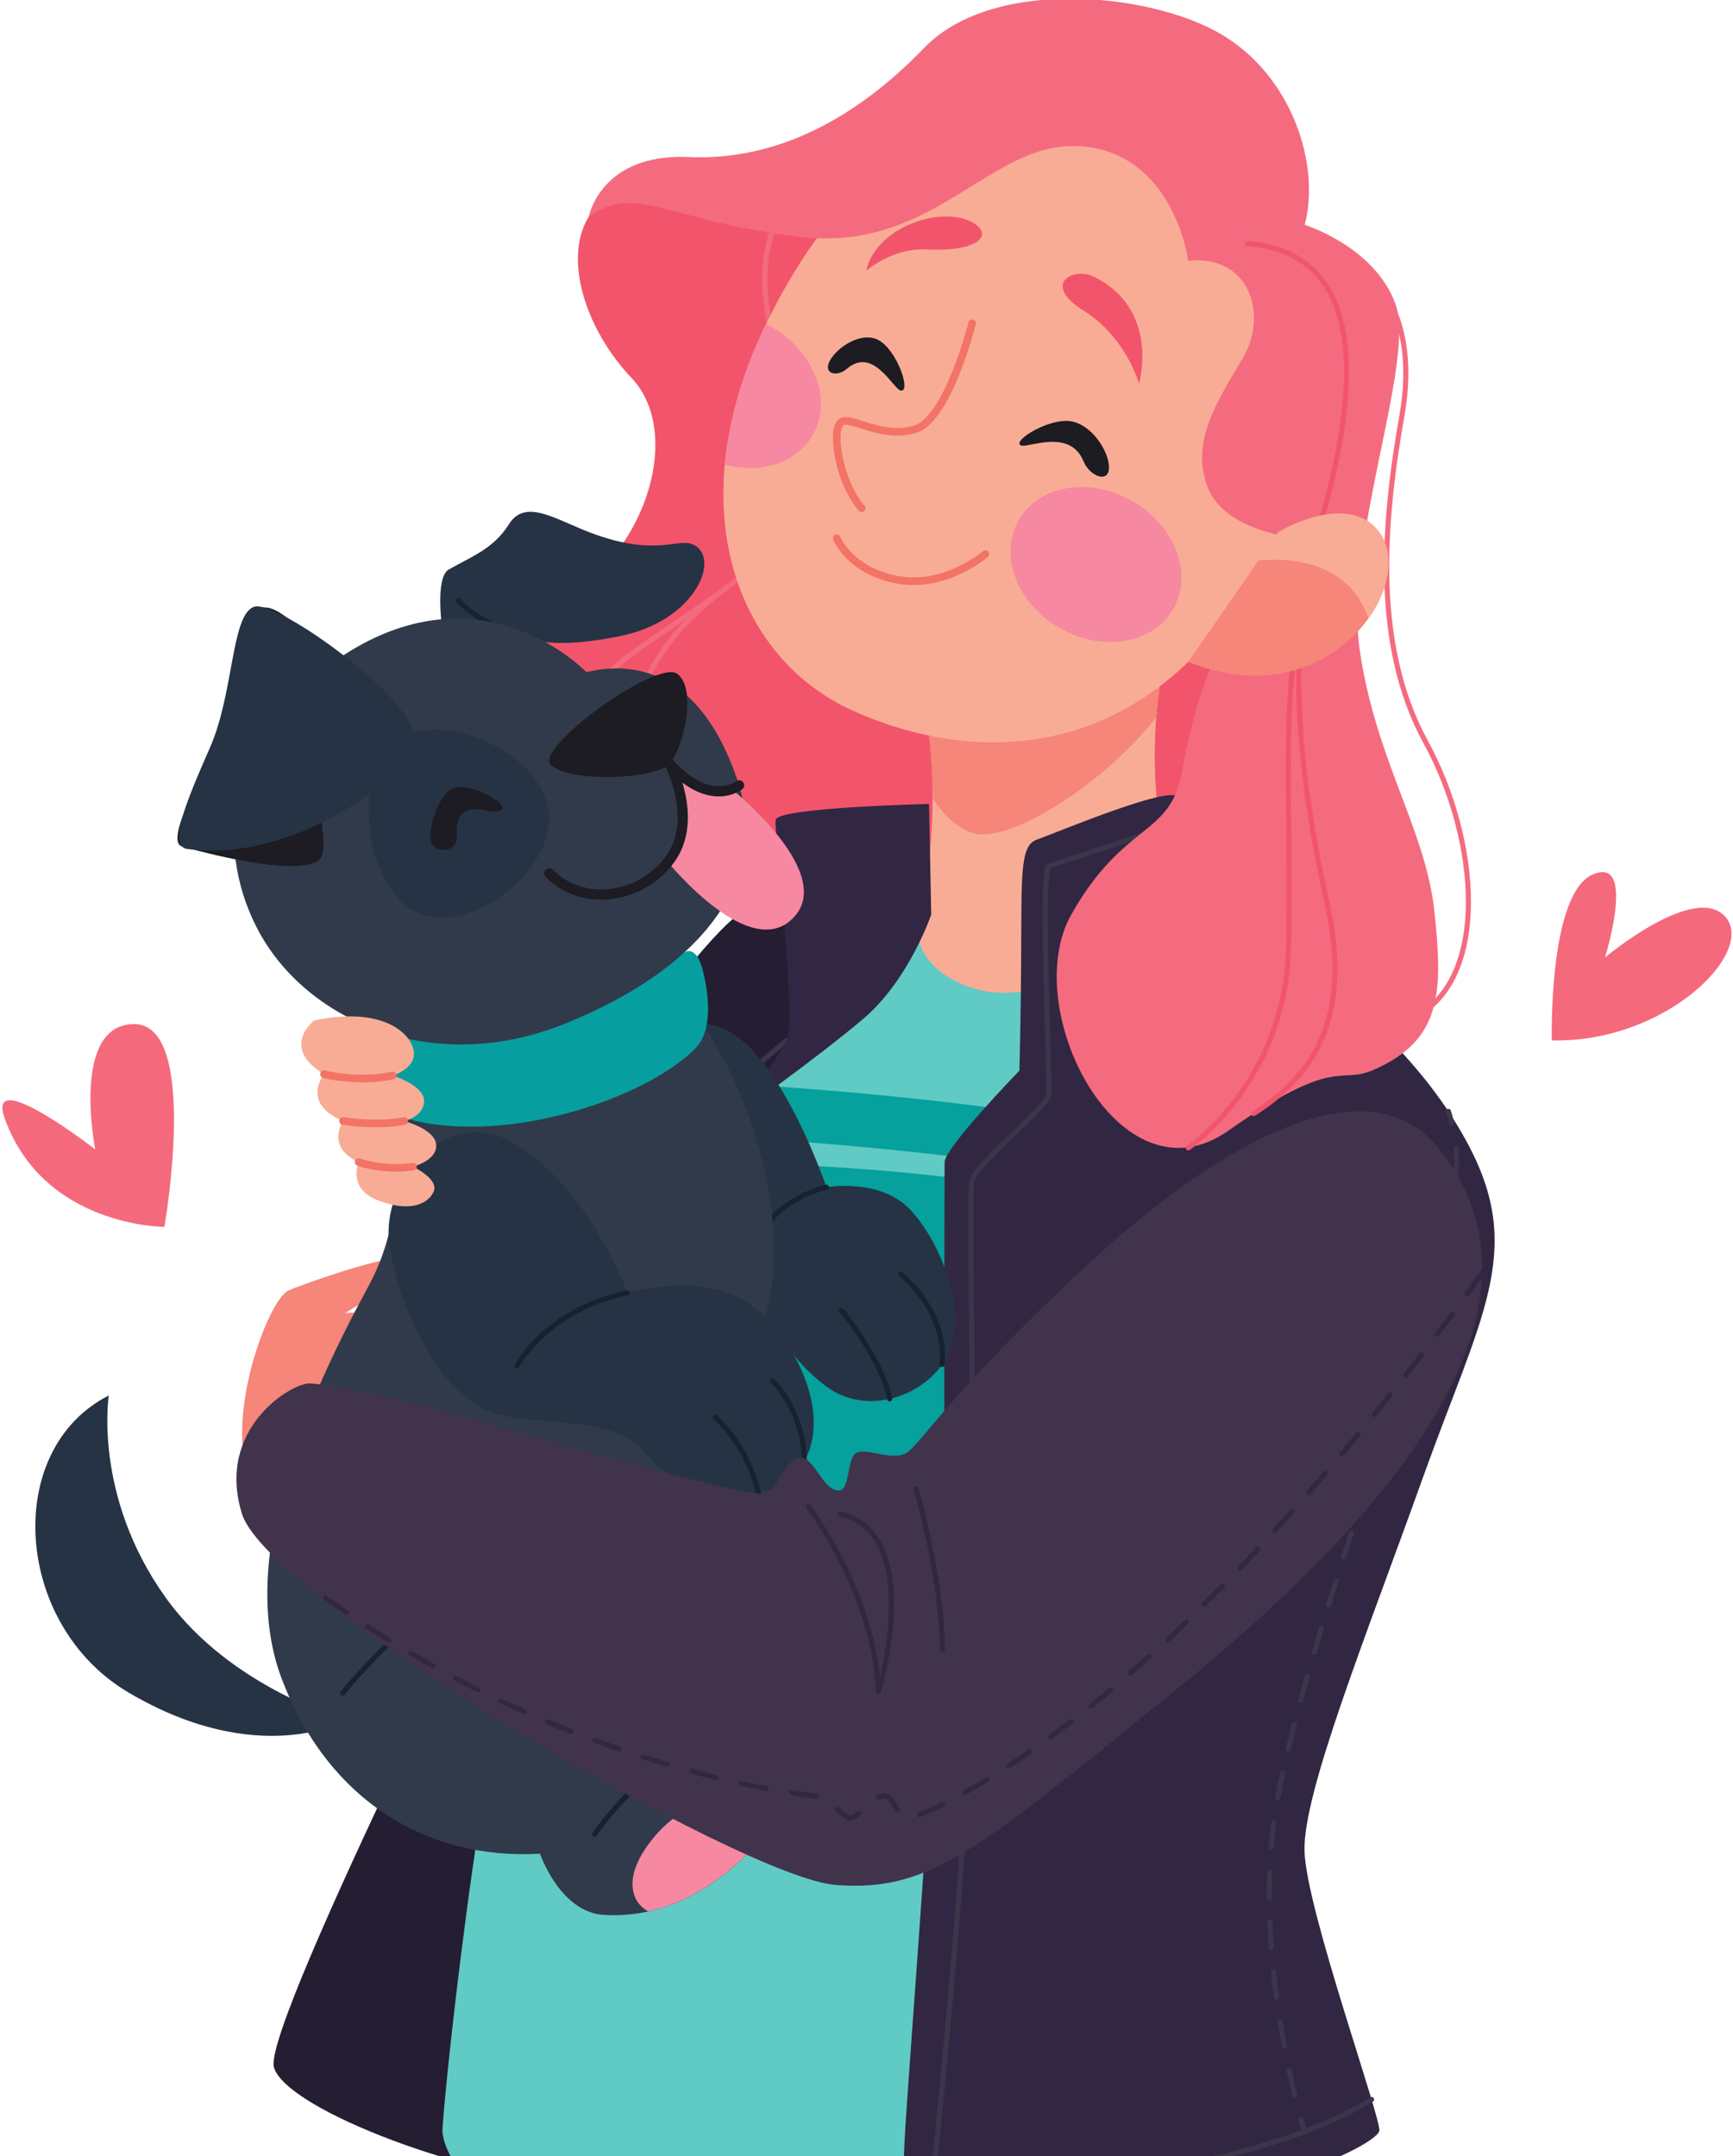 <svg width="454" height="565" viewBox="0 0 454 565" fill="none" xmlns="http://www.w3.org/2000/svg">
<path d="M141.384 386.528C141.384 386.528 68.511 530.579 71.764 541.734C75.019 552.889 124.287 571.481 154.265 572.411C184.245 573.34 183.315 397.547 181.456 395.737C179.597 393.929 141.384 386.528 141.384 386.528Z" fill="#251D32"/>
<path d="M154.265 56.717C147.531 67.603 153.22 86.119 165.421 99.016C177.621 111.915 170.999 138.324 154.265 152.309C137.533 166.296 116.779 195.272 141.528 217.235C166.279 239.196 181.456 224.511 195.748 241.941C210.041 259.371 219.773 286.909 257.261 279.241C294.749 271.572 338.112 242.289 345.539 192.44C352.965 142.591 354.424 75.071 321.972 49.22C289.521 23.372 263.131 28.849 236.935 40.228C210.739 51.608 165.769 38.123 154.265 56.717Z" fill="#F2556B"/>
<path d="M156.035 226.895C156.035 226.895 135.791 192.092 166.117 170.828C196.445 149.563 215.381 140.372 210.096 117.603C204.812 94.833 186.068 55.299 221.245 44.287" stroke="#F46B80" stroke-width="1.333" stroke-miterlimit="10" stroke-linecap="round" stroke-linejoin="round"/>
<path d="M171.641 231.151C171.641 231.151 161.935 216.843 164.375 197.321C166.815 177.8 173.916 167.157 187.852 155.8" stroke="#F46B80" stroke-width="1.333" stroke-miterlimit="10" stroke-linecap="round" stroke-linejoin="round"/>
<path d="M309.503 238.804C329.959 244.729 390.616 292.836 384.689 324.907C378.761 356.977 329.959 460.86 329.959 499.903C329.959 538.945 340.205 571.016 337.521 576.593C334.839 582.171 291.125 610.059 219.209 608.664C147.293 607.271 115.223 569.621 115.92 557.769C116.617 545.917 127.075 442.036 143.808 392.535C143.808 392.535 124.984 353.492 143.111 317.237C153.712 296.036 188.669 243.975 207.493 237.352C226.317 230.728 309.503 238.804 309.503 238.804Z" fill="#60CAC5"/>
<path d="M326.821 329.091C276.923 302.517 178.773 303.953 149.9 305.015C147.127 309.668 144.805 313.849 143.111 317.237C124.984 353.492 143.808 392.535 143.808 392.535C143.564 393.255 143.323 393.989 143.081 394.732C177.675 398.209 243.943 405.155 278.795 410.661C313.5 416.145 336.381 427.329 346.609 433.26C354.96 409.385 364.909 384.08 372.625 363.057C366.831 355.015 354.115 343.625 326.821 329.091Z" fill="#06A09D"/>
<path d="M334.712 309.035C299.701 289.779 202.124 284.045 164.477 282.523C161.249 287.149 158.179 291.757 155.373 296.153C182.585 297.08 292.957 301.983 327.993 321.252C355.125 336.176 368.931 349.836 374.877 356.859C376.811 351.48 378.557 346.449 380.041 341.876C371.617 333.352 357.424 321.527 334.712 309.035Z" fill="#06A09D"/>
<path d="M140.844 402.076C139.611 406.367 138.417 410.929 137.263 415.697C183.623 420.997 284.292 433.575 303.029 440.861C325.983 449.788 336.439 461.201 336.519 461.289L337.812 460.148C339.057 455.968 340.416 451.655 341.861 447.248C336.012 442.309 325.009 434.448 308.084 427.865C285.997 419.277 175.18 406.032 140.844 402.076Z" fill="#06A09D"/>
<path d="M75.188 411.899C75.188 411.899 63.076 391.409 63.423 374.763C63.771 358.116 71.68 339.885 75.557 338.168C79.436 336.451 104.803 327.408 107.62 329.923C110.437 332.437 90.393 344.072 90.393 344.072C90.393 344.072 111.972 342.601 113.24 344.735C114.509 346.868 92.969 354.087 92.969 354.087C92.969 354.087 114.709 354.736 114.392 356.257C114.075 357.779 91.541 363.932 91.541 363.932C91.541 363.932 109.049 364.829 111.596 366.335C114.143 367.839 98.019 372.324 93.044 373.973C88.069 375.624 96.655 395.012 94.34 402.807C92.025 410.6 81.112 418.752 75.188 411.899Z" fill="#F6857A"/>
<path d="M243.375 192.739C243.375 192.739 247.011 218.236 240.029 241.941C240.029 241.941 238.873 254.433 255.839 259.205C278.149 265.48 309.503 238.804 309.503 238.804C309.503 238.804 298.915 213.877 303.792 179.877L243.375 192.739Z" fill="#F9AC95"/>
<path d="M243.375 192.739C243.375 192.739 244.323 199.413 244.319 209.097C246.968 213.217 250.385 216.812 254.659 218.236C264.524 221.524 290.453 204.273 302.912 187.884C303.117 185.277 303.4 182.611 303.792 179.877L243.375 192.739Z" fill="#F6857A"/>
<path d="M313.923 235.86C312.993 231.716 312.733 209.663 307.793 208.437C302.852 207.212 275.809 218.548 271.627 220.019C267.443 221.491 267.608 227.997 267.525 247.984C267.443 267.969 267.053 280.56 267.053 280.56C267.053 280.56 247.453 300.747 247.457 304.559C247.461 308.372 247.28 350.949 247.457 386.957C247.633 422.965 237.567 546.847 236.935 561.72C236.301 576.593 236.767 582.636 252.569 583.101C268.373 583.565 311.599 578.453 331.12 572.41C350.641 566.368 360.403 560.791 361.332 558.467C362.261 556.143 342.141 500.367 341.743 485.029C341.345 469.691 357.837 428.879 372.832 387.001C387.825 345.125 399.256 328.228 385.095 300.793C364.12 260.161 313.923 235.86 313.923 235.86Z" fill="#322742"/>
<path d="M311.291 214.832C311.291 214.832 276.96 226.257 274.757 226.895C272.556 227.532 275.1 284.237 274.757 287.027C274.415 289.815 255.819 305.015 254.659 309.267C253.5 313.52 255.819 392.069 254.659 437.155C253.5 482.24 245.597 559.396 245.133 564.044C244.668 568.692 243.785 574.269 250.501 574.734C257.217 575.198 327.553 570.18 359.316 550.148" stroke="#3C364A" stroke-width="1.333" stroke-miterlimit="10" stroke-linecap="round" stroke-linejoin="round"/>
<path d="M341.743 558.567C341.743 558.567 341.391 557.433 340.824 555.368" stroke="#3C364A" stroke-width="1.333" stroke-linecap="round" stroke-linejoin="round"/>
<path d="M339.195 549.028C335.393 533.263 329.24 500.595 334.692 471.279C342.213 430.827 366.911 367.436 371.441 343.035C375.479 321.293 383.865 313.94 381.023 297.648" stroke="#3C364A" stroke-width="1.333" stroke-linecap="round" stroke-linejoin="round" stroke-dasharray="6.55 6.55"/>
<path d="M380.341 294.433C380.087 293.4 379.788 292.331 379.445 291.221" stroke="#3C364A" stroke-width="1.333" stroke-linecap="round" stroke-linejoin="round"/>
<path d="M300.676 36.967C256.489 19.121 222.591 39.059 200.28 85.769C177.971 132.481 192.611 172.221 223.288 186.165C253.964 200.109 304.163 203.596 334.839 139.453C360.281 86.255 336.931 51.608 300.676 36.967Z" fill="#F9AC95"/>
<path d="M226.916 70.955C226.916 70.955 233.725 64.951 242.459 65.377C256.752 66.075 260.411 61.368 254.659 58.231C246.419 53.736 229.385 59.625 226.916 70.955Z" fill="#F2556B"/>
<path d="M298.408 100.585C298.408 100.585 295.096 88.427 283.899 81.417C272.749 74.439 281.088 69.968 286.339 72.416C296.665 77.229 301.371 87.861 298.408 100.585Z" fill="#F2556B"/>
<path d="M254.659 84.724C254.659 84.724 248.384 109.956 239.669 112.504C230.955 115.052 223.285 109.125 220.497 110.52C217.708 111.915 219.451 125.859 225.725 133.179" stroke="#F37366" stroke-width="2" stroke-miterlimit="10" stroke-linecap="round" stroke-linejoin="round"/>
<path d="M267.388 116.688C265.088 115.413 275.584 109.024 281.199 110.517C286.813 112.009 290.799 119.097 290.512 122.869C290.225 126.643 285.443 124.737 283.837 120.845C280.197 112.019 269.064 117.617 267.388 116.688Z" fill="#1C1C22"/>
<path d="M236.024 102.348C238.924 102.687 234.436 90.081 229.004 88.648C224.177 87.375 218.477 91.865 217.161 95.021C215.929 97.976 219.273 98.855 221.887 96.621C228.876 90.648 234.027 102.115 236.024 102.348Z" fill="#1C1C22"/>
<path d="M307.329 159.635C302.021 168.797 288.671 170.984 277.509 164.519C266.347 158.053 261.601 145.385 266.908 136.223C272.216 127.06 285.567 124.872 296.728 131.337C307.891 137.803 312.636 150.472 307.329 159.635Z" fill="#F688A1"/>
<path d="M219.209 141.007C219.209 141.007 222.576 149.605 235.125 151.929C247.675 154.253 258.132 145.189 258.132 145.189" stroke="#F37366" stroke-width="2" stroke-miterlimit="10" stroke-linecap="round" stroke-linejoin="round"/>
<path d="M189.893 121.772C199.213 124.253 208.635 121.405 212.889 114.061C218.196 104.899 213.449 92.229 202.288 85.764C201.763 85.46 201.229 85.193 200.696 84.928C200.559 85.212 200.417 85.484 200.28 85.769C194.244 98.408 190.933 110.527 189.893 121.772Z" fill="#F688A1"/>
<path d="M340.068 141.007C340.068 141.007 320.895 139.495 316.363 127.623C311.831 115.749 318.803 105.292 325.601 93.788C332.399 82.284 327.136 66.597 311.291 68.34C311.291 68.34 307.648 40.452 283.595 38.361C259.541 36.269 245.249 66.248 209.692 62.065C174.136 57.883 167.164 47.883 154.265 56.717C154.265 56.717 157.403 40.104 180.411 41.149C203.417 42.196 224.288 31.04 242.089 12.564C259.891 -5.911 300.676 -2.076 319.5 8.731C338.324 19.536 345.993 42.893 341.811 58.928C341.811 58.928 359.937 64.505 365.515 79.495C371.092 94.485 352.036 141.545 356.219 170.363C360.403 199.18 373.449 217.307 375.756 238.688C378.064 260.068 377.716 272.617 359.767 280.375C350.636 284.32 350.237 276.336 321.728 296.323C293.217 316.308 266.724 264.252 280.668 239.617C294.612 214.983 306.696 219.479 309.719 201.917C317.409 157.232 340.068 141.007 340.068 141.007Z" fill="#F46B80"/>
<path d="M328.44 291.789C344.948 281.332 354.011 265.645 347.736 237.061C341.461 208.476 335.672 171.176 345.539 138.408C355.405 105.64 359.937 66.304 326.821 63.836" stroke="#F2556B" stroke-width="1.333" stroke-miterlimit="10" stroke-linecap="round" stroke-linejoin="round"/>
<path d="M311.291 300.793C311.291 300.793 336.371 283.772 337.521 249.261C338.673 214.751 334.883 184.392 341.743 155.8" stroke="#F2556B" stroke-width="1.333" stroke-miterlimit="10" stroke-linecap="round" stroke-linejoin="round"/>
<path d="M358.195 71.74C358.195 71.74 372.139 81.239 367.257 108.952C362.377 136.665 359.589 169.052 373.533 194.516C387.476 219.98 390.613 257.28 369.699 267.04" stroke="#F46B80" stroke-width="1.333" stroke-miterlimit="10" stroke-linecap="round" stroke-linejoin="round"/>
<path d="M311.291 173.429L334.839 139.453C334.839 139.453 352.22 128.873 360.767 138.757C372.487 152.309 348.4 188.581 311.291 173.429Z" fill="#F6857A"/>
<path d="M360.767 138.757C352.22 128.873 334.839 139.453 334.839 139.453L329.691 146.881C338.288 146.08 353.16 147.061 358.517 162.001C364.32 153.864 365.619 144.367 360.767 138.757Z" fill="#F9AC95"/>
<path d="M136.636 368.323C136.636 368.323 133.583 350.239 142.879 339.548C152.175 328.857 181.24 300.749 193.541 291.789C205.841 282.831 241.82 234.781 241.82 234.781C241.82 234.781 208.879 227.777 193.541 239.507C178.203 251.237 140.555 308.872 133.583 322.351C126.611 335.829 129.929 365.027 136.636 368.323Z" fill="#251D32"/>
<path d="M132.583 362.292C132.583 362.292 130.76 338.619 138.679 330.717C146.596 322.816 206.091 272.617 206.091 272.617" stroke="#3C364A" stroke-width="1.333" stroke-miterlimit="10" stroke-linecap="round" stroke-linejoin="round"/>
<path d="M243.384 210.667C243.384 210.667 203.656 211.579 203.191 214.832C202.727 218.085 208.879 267.505 206.091 272.617C203.301 277.731 193.541 291.789 193.541 291.789C193.541 291.789 213.992 277.265 226.076 267.04C238.161 256.815 243.959 239.645 243.959 239.645L243.384 210.667Z" fill="#322742"/>
<path d="M90.789 450.789C90.789 450.789 67.869 463.732 33.619 443.477C3.64 425.751 0.619 379.852 28.507 365.661C28.507 365.661 24.323 391.936 43.38 418.597C60.472 442.51 90.789 450.789 90.789 450.789Z" fill="#263345"/>
<path d="M216.519 311.104C216.519 311.104 230.864 308.48 238.836 317.379C246.808 326.279 253.245 343.408 248.597 354.331C243.949 365.253 227.665 371.644 216.519 363.336C205.371 355.028 204.436 347.157 197.751 345.732C191.065 344.305 181.899 342.012 173.997 325.629C166.096 309.245 155.637 283.461 170.047 273.345C184.455 263.231 193.984 269.505 202.349 281.823C210.716 294.14 216.519 311.104 216.519 311.104Z" fill="#263345"/>
<path d="M216.519 311.104C209.645 312.736 196.356 319.279 197.751 332.717" stroke="#15222F" stroke-width="1.333" stroke-miterlimit="10" stroke-linecap="round" stroke-linejoin="round"/>
<path d="M236.009 333.927C236.009 333.927 248.132 343.408 246.795 357.557" stroke="#15222F" stroke-width="1.333" stroke-miterlimit="10" stroke-linecap="round" stroke-linejoin="round"/>
<path d="M220.465 343.408C220.465 343.408 231.237 356.488 233.061 366.564" stroke="#15222F" stroke-width="1.333" stroke-miterlimit="10" stroke-linecap="round" stroke-linejoin="round"/>
<path d="M203.027 381.268C226.576 391.143 220.947 441.475 220.947 441.475C220.947 441.475 237.679 427.183 247.44 429.623C257.2 432.063 258.293 449.957 240.143 468.55C221.992 487.141 201.107 491.996 195.34 470.571C195.34 470.571 139.259 473.197 138.445 437.292C137.632 401.387 171.321 367.973 203.027 381.268Z" fill="#263345"/>
<path d="M220.947 441.475C217.576 445.309 212.553 452.71 210.695 458.886" stroke="#15222F" stroke-width="1.333" stroke-miterlimit="10" stroke-linecap="round" stroke-linejoin="round"/>
<path d="M244.183 451.687C241.153 451.687 246.043 439.601 249.528 440.531C253.015 441.46 248.831 451.687 244.183 451.687Z" fill="#F688A1"/>
<path d="M237.676 451.497C234.883 453.215 237.676 442.208 240.697 442.027C243.719 441.845 241.731 449.004 237.676 451.497Z" fill="#F688A1"/>
<path d="M246.303 461.311C245.891 459.38 245.105 457.72 243.951 456.567C239.768 452.384 227.683 454.94 219.317 466.327C213.079 474.819 214.599 480.753 218.276 483.427C225.248 481.174 232.911 475.957 240.143 468.55C242.521 466.114 244.561 463.689 246.303 461.311Z" fill="#F688A1"/>
<path d="M247.917 455.922C248.307 456.332 248.844 456.497 249.459 456.503C251.161 453.561 252.383 450.736 253.187 448.085C250.112 450.355 247.097 455.06 247.917 455.922Z" fill="#F688A1"/>
<path d="M96.597 269.063C96.597 269.063 113.081 306.568 96.597 336.896C80.113 367.224 61.987 408.893 73.839 440C85.691 471.105 111.152 487.483 141.467 485.745C141.467 485.745 146.696 501.086 158.199 501.781C169.703 502.479 183.647 498.644 197.591 484.004C211.535 469.363 210.192 448.447 193.608 452.631C193.608 452.631 191.267 443.683 187.132 435.55C187.132 435.55 198.636 426.137 203.168 399.644C206.46 380.399 195.868 361.784 201.076 342.473C207.351 319.211 196.223 276.36 171.871 254.037L96.597 269.063Z" fill="#303A4A"/>
<path d="M193.608 452.631C185.779 453.769 169.237 461.809 155.759 480.633" stroke="#15222F" stroke-width="1.333" stroke-miterlimit="10" stroke-linecap="round" stroke-linejoin="round"/>
<path d="M89.757 443.683C89.757 443.683 115.593 411.007 142.048 407.196C169.471 403.245 178.767 421.605 187.132 435.55" stroke="#15222F" stroke-width="1.333" stroke-miterlimit="10" stroke-linecap="round" stroke-linejoin="round"/>
<path d="M194.801 468.55C191.772 468.55 196.661 456.464 200.147 457.395C203.633 458.324 199.449 468.55 194.801 468.55Z" fill="#F688A1"/>
<path d="M188.295 468.36C185.501 470.077 188.295 459.071 191.316 458.891C194.337 458.708 192.349 465.867 188.295 468.36Z" fill="#F688A1"/>
<path d="M169.935 483.191C163.196 492.363 165.511 498.552 169.82 500.868C178.367 498.991 187.653 494.191 196.957 484.638C197.771 480.064 196.887 475.747 194.569 473.429C190.387 469.247 178.301 471.803 169.935 483.191Z" fill="#F688A1"/>
<path d="M198.536 472.786C199.993 474.319 203.409 472.68 205.883 470.365C206.619 468.077 207.036 465.851 207.117 463.786C203.56 463.095 197.405 471.596 198.536 472.786Z" fill="#F688A1"/>
<path d="M164.379 338.779C164.379 338.779 185.095 332.663 197.337 342.457C209.58 352.251 218.039 371.839 210.025 384.08C202.012 396.323 178.195 392.539 169.292 380.964C160.388 369.389 136.539 374.955 125.648 368.723C114.757 362.489 104.796 344.183 102.071 326.541C99.345 308.9 117.625 287.923 136.447 300.611C155.268 313.297 164.379 338.779 164.379 338.779Z" fill="#263345"/>
<path d="M135.479 357.848C135.479 357.848 143.219 343.115 164.379 338.779" stroke="#15222F" stroke-width="1.333" stroke-miterlimit="10" stroke-linecap="round" stroke-linejoin="round"/>
<path d="M202.34 361.821C202.34 361.821 210.696 369.615 210.695 382.969" stroke="#15222F" stroke-width="1.333" stroke-miterlimit="10" stroke-linecap="round" stroke-linejoin="round"/>
<path d="M187.384 371.393C187.384 371.393 195.535 378.172 198.663 391.143" stroke="#15222F" stroke-width="1.333" stroke-miterlimit="10" stroke-linecap="round" stroke-linejoin="round"/>
<path d="M94.783 268.304C94.783 268.304 110.797 274.529 133.913 269.384C157.029 264.24 179.153 249.681 179.153 249.681C179.153 249.681 182.252 247.075 184.112 254.279C185.971 261.483 186.203 269.232 183.181 273.491C180.16 277.751 166.681 287.744 143.907 292.856C121.132 297.969 105.336 293.545 102.772 291.463C99.053 288.441 90.744 268.851 94.783 268.304Z" fill="#079EA0"/>
<path d="M119.383 184.968C119.383 184.968 111.673 152.612 117.551 149.241C123.428 145.871 129.277 143.847 133.321 137.376C137.367 130.905 144.613 135.493 152.853 138.861C171.001 146.277 177.203 141.021 181.276 142.565C189.093 145.529 182.759 162.604 162.361 166.704C145.601 170.073 140.395 167.644 140.395 167.644C140.395 167.644 138.957 177.204 135.561 181.472C129.991 188.473 123.157 187.664 119.383 184.968Z" fill="#263345"/>
<path d="M120.16 157.403C120.16 157.403 125.045 163.936 140.395 167.644" stroke="#15222F" stroke-width="1.333" stroke-miterlimit="10" stroke-linecap="round" stroke-linejoin="round"/>
<path d="M88.131 172.94C56.989 194.479 56.989 224.3 67.912 244.285C80.719 267.719 113.463 282.097 147.857 268.304C182.252 254.511 202.585 231.436 192.943 203.703C183.3 175.969 166.36 173.052 153.623 176.133C153.623 176.133 125.889 146.825 88.131 172.94Z" fill="#303A4A"/>
<path d="M191.681 206.775C188.779 207.827 182.824 208.355 175.407 200.131C175.407 200.131 183.203 214.887 175.407 225.345C175.265 225.535 175.104 225.7 174.957 225.884C174.96 225.887 174.972 225.897 174.972 225.897C174.972 225.897 197.167 253.332 208.391 239.869C218.273 228.017 191.681 206.775 191.681 206.775Z" fill="#F688A1"/>
<path d="M193.608 205.783C193.608 205.783 185.991 211.867 175.407 200.131C175.407 200.131 183.201 214.887 175.407 225.345C167.611 235.803 152.273 237.547 143.907 228.831" stroke="#1C1C22" stroke-width="2.667" stroke-miterlimit="10" stroke-linecap="round" stroke-linejoin="round"/>
<path d="M144.333 200.435C139.835 196.024 172.251 172.525 177.48 176.608C182.709 180.689 179.019 196.056 175.407 200.131C171.795 204.205 149.184 205.189 144.333 200.435Z" fill="#1C1C22"/>
<path d="M102.54 194.479C93.869 200.593 94.152 228.48 106.956 237.779C119.759 247.077 143.749 230.467 143.907 214.473C144.063 198.48 116.484 184.643 102.54 194.479Z" fill="#263345"/>
<path d="M131.547 212.111C133.129 210.56 122.352 204.491 118.356 206.72C114.359 208.949 111.384 219.225 113.38 221.464C115.376 223.703 119.74 222.851 119.66 219.552C119.58 216.255 119.651 213.445 122.715 212.268C125.34 211.26 129.929 213.696 131.547 212.111Z" fill="#1C1C22"/>
<path d="M47.655 221.781C47.655 221.781 74.673 229.751 82.836 225.869C87.092 223.845 82.585 215.063 84.839 205.559C87.092 196.056 95.103 194.476 95.103 190.259C95.103 186.041 77.619 158.612 69.087 159.183C60.553 159.755 64.884 186.884 58.051 195.805C51.216 204.728 43.525 220.653 47.655 221.781Z" fill="#1C1C22"/>
<path d="M49.037 222.459C43.883 221.72 48.787 210.076 55.045 195.805C61.305 181.536 60.553 161.007 66.563 159.004C72.571 157 109.6 183.788 108.609 193.803C107.62 203.817 76.076 226.329 49.037 222.459Z" fill="#263345"/>
<path d="M376.756 300.793C358.361 278.059 319.965 298.82 284.64 331.647C249.316 364.473 241.299 378.36 237.471 380.684C233.641 383.008 227.281 379.289 224.419 380.684C221.557 382.079 223.028 391.527 219.039 390.521C215.049 389.515 213.028 381.149 209.159 382.079C205.289 383.008 203.859 389.809 200.949 391.289C198.039 392.769 162.235 382.933 123.101 371.695C99.967 365.052 85.901 362.72 81.157 362.521C76.412 362.323 56.427 374.389 63.399 396.709C70.371 419.028 194.193 492.089 219.039 493.95C243.884 495.808 256.388 484.65 308.033 442.819C368.073 394.187 409.472 341.229 376.756 300.793Z" fill="#41334C"/>
<path d="M211.796 394.797C211.796 394.797 229.104 417.633 230.147 443.197C230.147 443.197 242.519 402.159 220.145 396.709" stroke="#322742" stroke-width="1.333" stroke-miterlimit="10" stroke-linecap="round" stroke-linejoin="round"/>
<path d="M240.013 390.211C240.013 390.211 246.776 413.448 246.884 432.274" stroke="#322742" stroke-width="1.333" stroke-miterlimit="10" stroke-linecap="round" stroke-linejoin="round"/>
<path d="M388.273 333.505C388.273 333.505 354.836 381.668 314.161 421.729C273.485 461.789 242.435 475.733 238.671 476.197C234.908 476.663 234.211 470.156 231.305 470.62C228.4 471.086 226.081 474.851 223.523 476.221C220.964 477.592 218.481 471.086 213.912 470.62C209.344 470.156 144.432 463.217 80.391 415.077" stroke="#322742" stroke-width="1.333" stroke-miterlimit="10" stroke-linecap="round" stroke-linejoin="round" stroke-dasharray="6.67 6.67"/>
<path d="M82.304 267.413C82.304 267.413 73.188 274.42 84.9 281.481C84.9 281.481 78.627 289.068 89.868 293.732C89.868 293.732 85.232 300.535 93.94 304.496C93.94 304.496 90.969 311.317 98.791 314.455C106.611 317.592 111.749 315.913 113.519 312.456C115.288 309 108.161 305.719 108.161 305.719C108.161 305.719 114.544 304.139 114.263 299.981C113.98 295.824 105.864 293.753 105.864 293.753C105.864 293.753 110.973 292.707 111.101 288.559C111.229 284.411 102.881 281.823 102.881 281.823C102.881 281.823 109.741 279.812 108.221 274.695C106.7 269.577 98.587 263.911 82.304 267.413Z" fill="#F9AC95"/>
<path d="M84.9 281.481C84.9 281.481 93.729 283.811 102.881 281.823" stroke="#F37366" stroke-width="2" stroke-miterlimit="10" stroke-linecap="round" stroke-linejoin="round"/>
<path d="M89.868 293.732C89.868 293.732 98.456 295.208 105.864 293.753" stroke="#F37366" stroke-width="2" stroke-miterlimit="10" stroke-linecap="round" stroke-linejoin="round"/>
<path d="M93.94 304.496C93.94 304.496 100.036 306.852 108.161 305.719" stroke="#F37366" stroke-width="2" stroke-miterlimit="10" stroke-linecap="round" stroke-linejoin="round"/>
<path d="M43.069 321.493C43.069 321.493 11.428 321.505 1.237 293.069C-3.875 278.803 24.943 301.179 24.943 301.179C24.943 301.179 18.435 268.352 35.168 268.352C52.365 268.352 43.069 321.493 43.069 321.493Z" fill="#F46A7C"/>
<path d="M406.528 272.631C406.528 272.631 405.599 234.269 417.219 229.165C428.839 224.061 420.472 250.897 420.472 250.897C420.472 250.897 444.177 231.033 452.079 240.329C459.98 249.625 436.276 273.325 406.528 272.631Z" fill="#F46A7C"/>
</svg>

